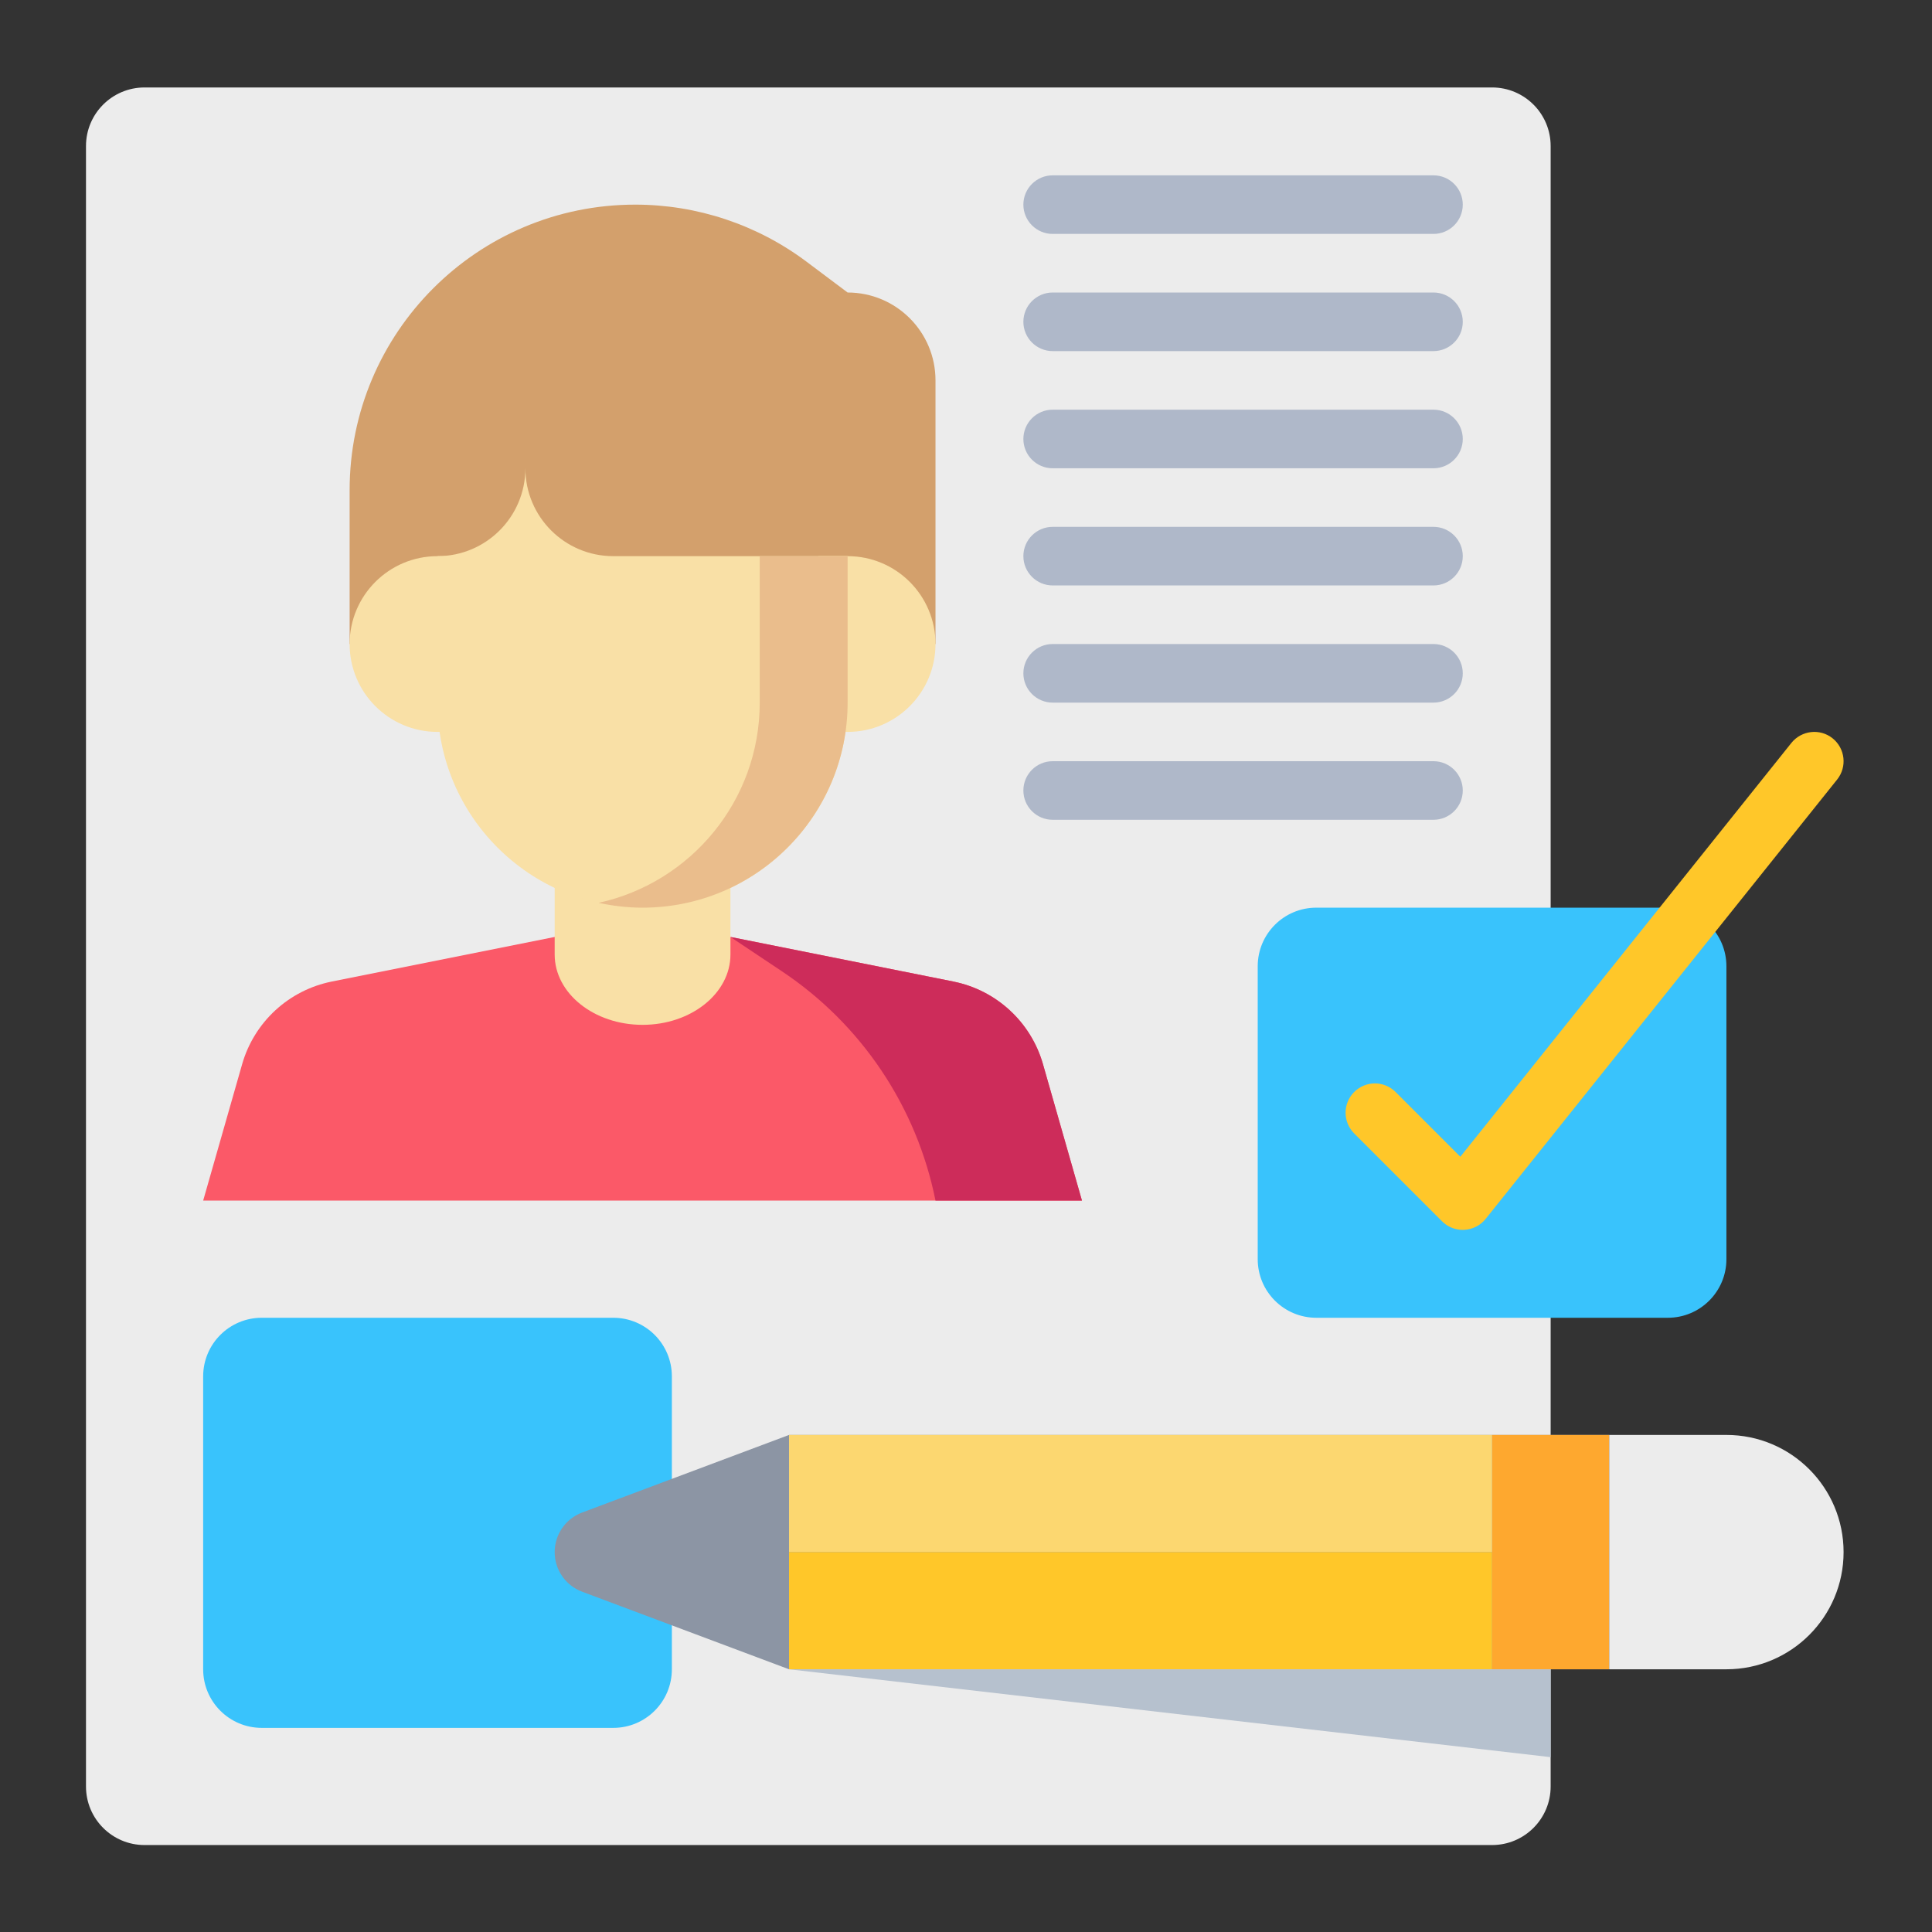 <?xml version="1.0" encoding="UTF-8"?>
<svg xmlns="http://www.w3.org/2000/svg" xmlns:xlink="http://www.w3.org/1999/xlink" width="810pt" height="810pt" viewBox="0 0 810 810" version="1.2">
<rect x="0" y="0" width="810" height="810" fill="#333333" stroke="none"/>
<defs>
<clipPath id="clip1">
  <path d="M 36.051 36.051 L 651 36.051 L 651 774 L 36.051 774 Z M 36.051 36.051 "/>
</clipPath>
</defs>
<g id="surface1">
<g clip-path="url(#clip1)" clip-rule="nonzero">
<path style=" stroke:none;fill-rule:nonzero;fill:rgb(92.549%,92.549%,92.549%);fill-opacity:1;" d="M 36.051 61.23 L 36.051 748.98 C 36.051 762.551 47.043 773.543 60.613 773.543 L 625.555 773.543 C 639.125 773.543 650.117 762.551 650.117 748.98 L 650.117 61.23 C 650.117 47.656 639.125 36.668 625.555 36.668 L 60.613 36.668 C 47.043 36.668 36.051 47.656 36.051 61.23 Z M 36.051 61.23 "/>
</g>
<path style=" stroke:none;fill-rule:nonzero;fill:rgb(22.35%,76.469%,98.819%);fill-opacity:1;" d="M 281.68 613.887 L 281.68 577.043 C 281.68 563.473 270.688 552.48 257.113 552.48 L 109.738 552.48 C 96.168 552.48 85.176 563.473 85.176 577.043 L 85.176 699.855 C 85.176 713.426 96.168 724.418 109.738 724.418 L 257.113 724.418 C 270.688 724.418 281.68 713.426 281.68 699.855 Z M 281.68 613.887 "/>
<path style=" stroke:none;fill-rule:nonzero;fill:rgb(54.9%,58.429%,64.31%);fill-opacity:1;" d="M 330.805 601.605 L 674.68 601.605 L 674.68 699.855 L 330.805 699.855 L 244.047 667.324 C 237.133 664.73 232.551 658.125 232.551 650.73 C 232.551 643.336 237.133 636.73 244.047 634.137 Z M 330.805 601.605 "/>
<path style=" stroke:none;fill-rule:nonzero;fill:rgb(22.35%,76.469%,98.819%);fill-opacity:1;" d="M 699.242 552.48 L 551.867 552.48 C 538.297 552.48 527.305 541.488 527.305 527.918 L 527.305 405.105 C 527.305 391.535 538.297 380.543 551.867 380.543 L 699.242 380.543 C 712.812 380.543 723.805 391.535 723.805 405.105 L 723.805 527.918 C 723.805 541.488 712.812 552.48 699.242 552.48 Z M 699.242 552.48 "/>
<path style=" stroke:none;fill-rule:nonzero;fill:rgb(82.75%,62.749%,42.349%);fill-opacity:1;" d="M 146.582 270.012 L 146.582 205.535 C 146.582 139.398 200.191 85.793 266.328 85.793 C 292.238 85.793 317.441 94.191 338.172 109.738 L 355.367 122.637 C 375.715 122.637 392.211 139.129 392.211 159.48 L 392.211 270.012 Z M 146.582 270.012 "/>
<path style=" stroke:none;fill-rule:nonzero;fill:rgb(100%,78.04%,16.08%);fill-opacity:1;" d="M 613.273 515.637 C 610.02 515.637 606.887 514.359 604.59 512.039 L 567.746 475.195 C 562.945 470.391 562.945 462.629 567.746 457.828 C 572.547 453.027 580.309 453.027 585.113 457.828 L 612.254 484.969 L 751.055 311.461 C 755.316 306.191 763.031 305.293 768.324 309.543 C 773.617 313.793 774.477 321.52 770.238 326.812 L 622.863 511.031 C 620.68 513.758 617.438 515.414 613.949 515.613 C 613.727 515.625 613.508 515.637 613.273 515.637 Z M 613.273 515.637 "/>
<path style=" stroke:none;fill-rule:nonzero;fill:rgb(98.43%,34.9%,40.779%);fill-opacity:1;" d="M 437.281 446.188 C 432.234 428.5 417.719 415.113 399.676 411.516 L 306.242 392.824 L 232.551 392.824 L 139.117 411.516 C 121.074 415.125 106.57 428.5 101.512 446.188 L 85.176 503.355 L 453.617 503.355 Z M 437.281 446.188 "/>
<path style=" stroke:none;fill-rule:nonzero;fill:rgb(80.389%,17.249%,35.289%);fill-opacity:1;" d="M 399.676 411.516 L 306.242 392.824 L 327.82 407.219 C 361.188 429.457 384.348 464.043 392.211 503.355 L 453.617 503.355 L 437.281 446.188 C 432.234 428.5 417.719 415.113 399.676 411.516 Z M 399.676 411.516 "/>
<path style=" stroke:none;fill-rule:nonzero;fill:rgb(97.649%,87.839%,65.099%);fill-opacity:1;" d="M 232.551 355.98 L 232.551 400.191 C 232.551 416.465 249.047 429.668 269.398 429.668 C 289.746 429.668 306.242 416.465 306.242 400.191 L 306.242 355.98 Z M 232.551 355.98 "/>
<path style=" stroke:none;fill-rule:nonzero;fill:rgb(97.649%,87.839%,65.099%);fill-opacity:1;" d="M 343.086 233.168 L 355.367 233.168 C 375.715 233.168 392.211 249.66 392.211 270.012 C 392.211 290.359 375.715 306.855 355.367 306.855 L 343.086 306.855 Z M 343.086 233.168 "/>
<path style=" stroke:none;fill-rule:nonzero;fill:rgb(97.649%,87.839%,65.099%);fill-opacity:1;" d="M 195.707 233.168 L 183.426 233.168 C 163.078 233.168 146.582 249.66 146.582 270.012 C 146.582 290.359 163.078 306.855 183.426 306.855 L 195.707 306.855 Z M 195.707 233.168 "/>
<path style=" stroke:none;fill-rule:nonzero;fill:rgb(97.649%,87.839%,65.099%);fill-opacity:1;" d="M 183.426 233.168 L 183.426 294.574 C 183.426 342.051 221.918 380.543 269.398 380.543 C 316.875 380.543 355.367 342.051 355.367 294.574 L 355.367 233.168 L 257.113 233.168 C 236.766 233.168 220.27 216.672 220.27 196.324 C 220.27 216.672 203.777 233.168 183.426 233.168 Z M 183.426 233.168 "/>
<path style=" stroke:none;fill-rule:nonzero;fill:rgb(91.759%,74.12%,54.9%);fill-opacity:1;" d="M 318.523 233.168 L 318.523 294.574 C 318.523 335.727 289.586 370.078 250.973 378.516 C 256.918 379.816 263.07 380.543 269.398 380.543 C 316.875 380.543 355.367 342.051 355.367 294.574 L 355.367 233.168 Z M 318.523 233.168 "/>
<path style=" stroke:none;fill-rule:nonzero;fill:rgb(99.609%,65.88%,18.43%);fill-opacity:1;" d="M 625.555 601.605 L 674.68 601.605 L 674.68 699.855 L 625.555 699.855 Z M 625.555 601.605 "/>
<path style=" stroke:none;fill-rule:nonzero;fill:rgb(98.819%,84.309%,43.919%);fill-opacity:1;" d="M 330.805 601.605 L 625.555 601.605 L 625.555 650.73 L 330.805 650.73 Z M 330.805 601.605 "/>
<path style=" stroke:none;fill-rule:nonzero;fill:rgb(100%,78.04%,16.08%);fill-opacity:1;" d="M 330.805 650.73 L 625.555 650.73 L 625.555 699.855 L 330.805 699.855 Z M 330.805 650.73 "/>
<path style=" stroke:none;fill-rule:nonzero;fill:rgb(92.549%,92.549%,92.549%);fill-opacity:1;" d="M 723.805 699.855 L 674.68 699.855 L 674.68 601.605 L 723.805 601.605 C 750.934 601.605 772.93 623.602 772.93 650.73 C 772.93 677.859 750.934 699.855 723.805 699.855 Z M 723.805 699.855 "/>
<path style=" stroke:none;fill-rule:nonzero;fill:rgb(68.629%,72.159%,78.819%);fill-opacity:1;" d="M 600.992 98.074 L 441.336 98.074 C 434.555 98.074 429.055 92.57 429.055 85.793 C 429.055 79.012 434.555 73.512 441.336 73.512 L 600.992 73.512 C 607.77 73.512 613.273 79.012 613.273 85.793 C 613.273 92.57 607.77 98.074 600.992 98.074 Z M 600.992 98.074 "/>
<path style=" stroke:none;fill-rule:nonzero;fill:rgb(68.629%,72.159%,78.819%);fill-opacity:1;" d="M 600.992 147.199 L 441.336 147.199 C 434.555 147.199 429.055 141.695 429.055 134.918 C 429.055 128.137 434.555 122.637 441.336 122.637 L 600.992 122.637 C 607.77 122.637 613.273 128.137 613.273 134.918 C 613.273 141.695 607.77 147.199 600.992 147.199 Z M 600.992 147.199 "/>
<path style=" stroke:none;fill-rule:nonzero;fill:rgb(68.629%,72.159%,78.819%);fill-opacity:1;" d="M 600.992 196.324 L 441.336 196.324 C 434.555 196.324 429.055 190.82 429.055 184.043 C 429.055 177.262 434.555 171.762 441.336 171.762 L 600.992 171.762 C 607.77 171.762 613.273 177.262 613.273 184.043 C 613.273 190.82 607.77 196.324 600.992 196.324 Z M 600.992 196.324 "/>
<path style=" stroke:none;fill-rule:nonzero;fill:rgb(68.629%,72.159%,78.819%);fill-opacity:1;" d="M 600.992 245.449 L 441.336 245.449 C 434.555 245.449 429.055 239.945 429.055 233.168 C 429.055 226.387 434.555 220.887 441.336 220.887 L 600.992 220.887 C 607.77 220.887 613.273 226.387 613.273 233.168 C 613.273 239.945 607.77 245.449 600.992 245.449 Z M 600.992 245.449 "/>
<path style=" stroke:none;fill-rule:nonzero;fill:rgb(68.629%,72.159%,78.819%);fill-opacity:1;" d="M 600.992 294.574 L 441.336 294.574 C 434.555 294.574 429.055 289.07 429.055 282.293 C 429.055 275.512 434.555 270.012 441.336 270.012 L 600.992 270.012 C 607.77 270.012 613.273 275.512 613.273 282.293 C 613.273 289.07 607.77 294.574 600.992 294.574 Z M 600.992 294.574 "/>
<path style=" stroke:none;fill-rule:nonzero;fill:rgb(68.629%,72.159%,78.819%);fill-opacity:1;" d="M 600.992 343.699 L 441.336 343.699 C 434.555 343.699 429.055 338.195 429.055 331.418 C 429.055 324.637 434.555 319.137 441.336 319.137 L 600.992 319.137 C 607.77 319.137 613.273 324.637 613.273 331.418 C 613.273 338.195 607.77 343.699 600.992 343.699 Z M 600.992 343.699 "/>
<path style=" stroke:none;fill-rule:nonzero;fill:rgb(71.37%,75.69%,80.779%);fill-opacity:1;" d="M 330.805 699.855 L 650.117 736.699 L 650.117 699.855 Z M 330.805 699.855 "/>
</g>
</svg>
